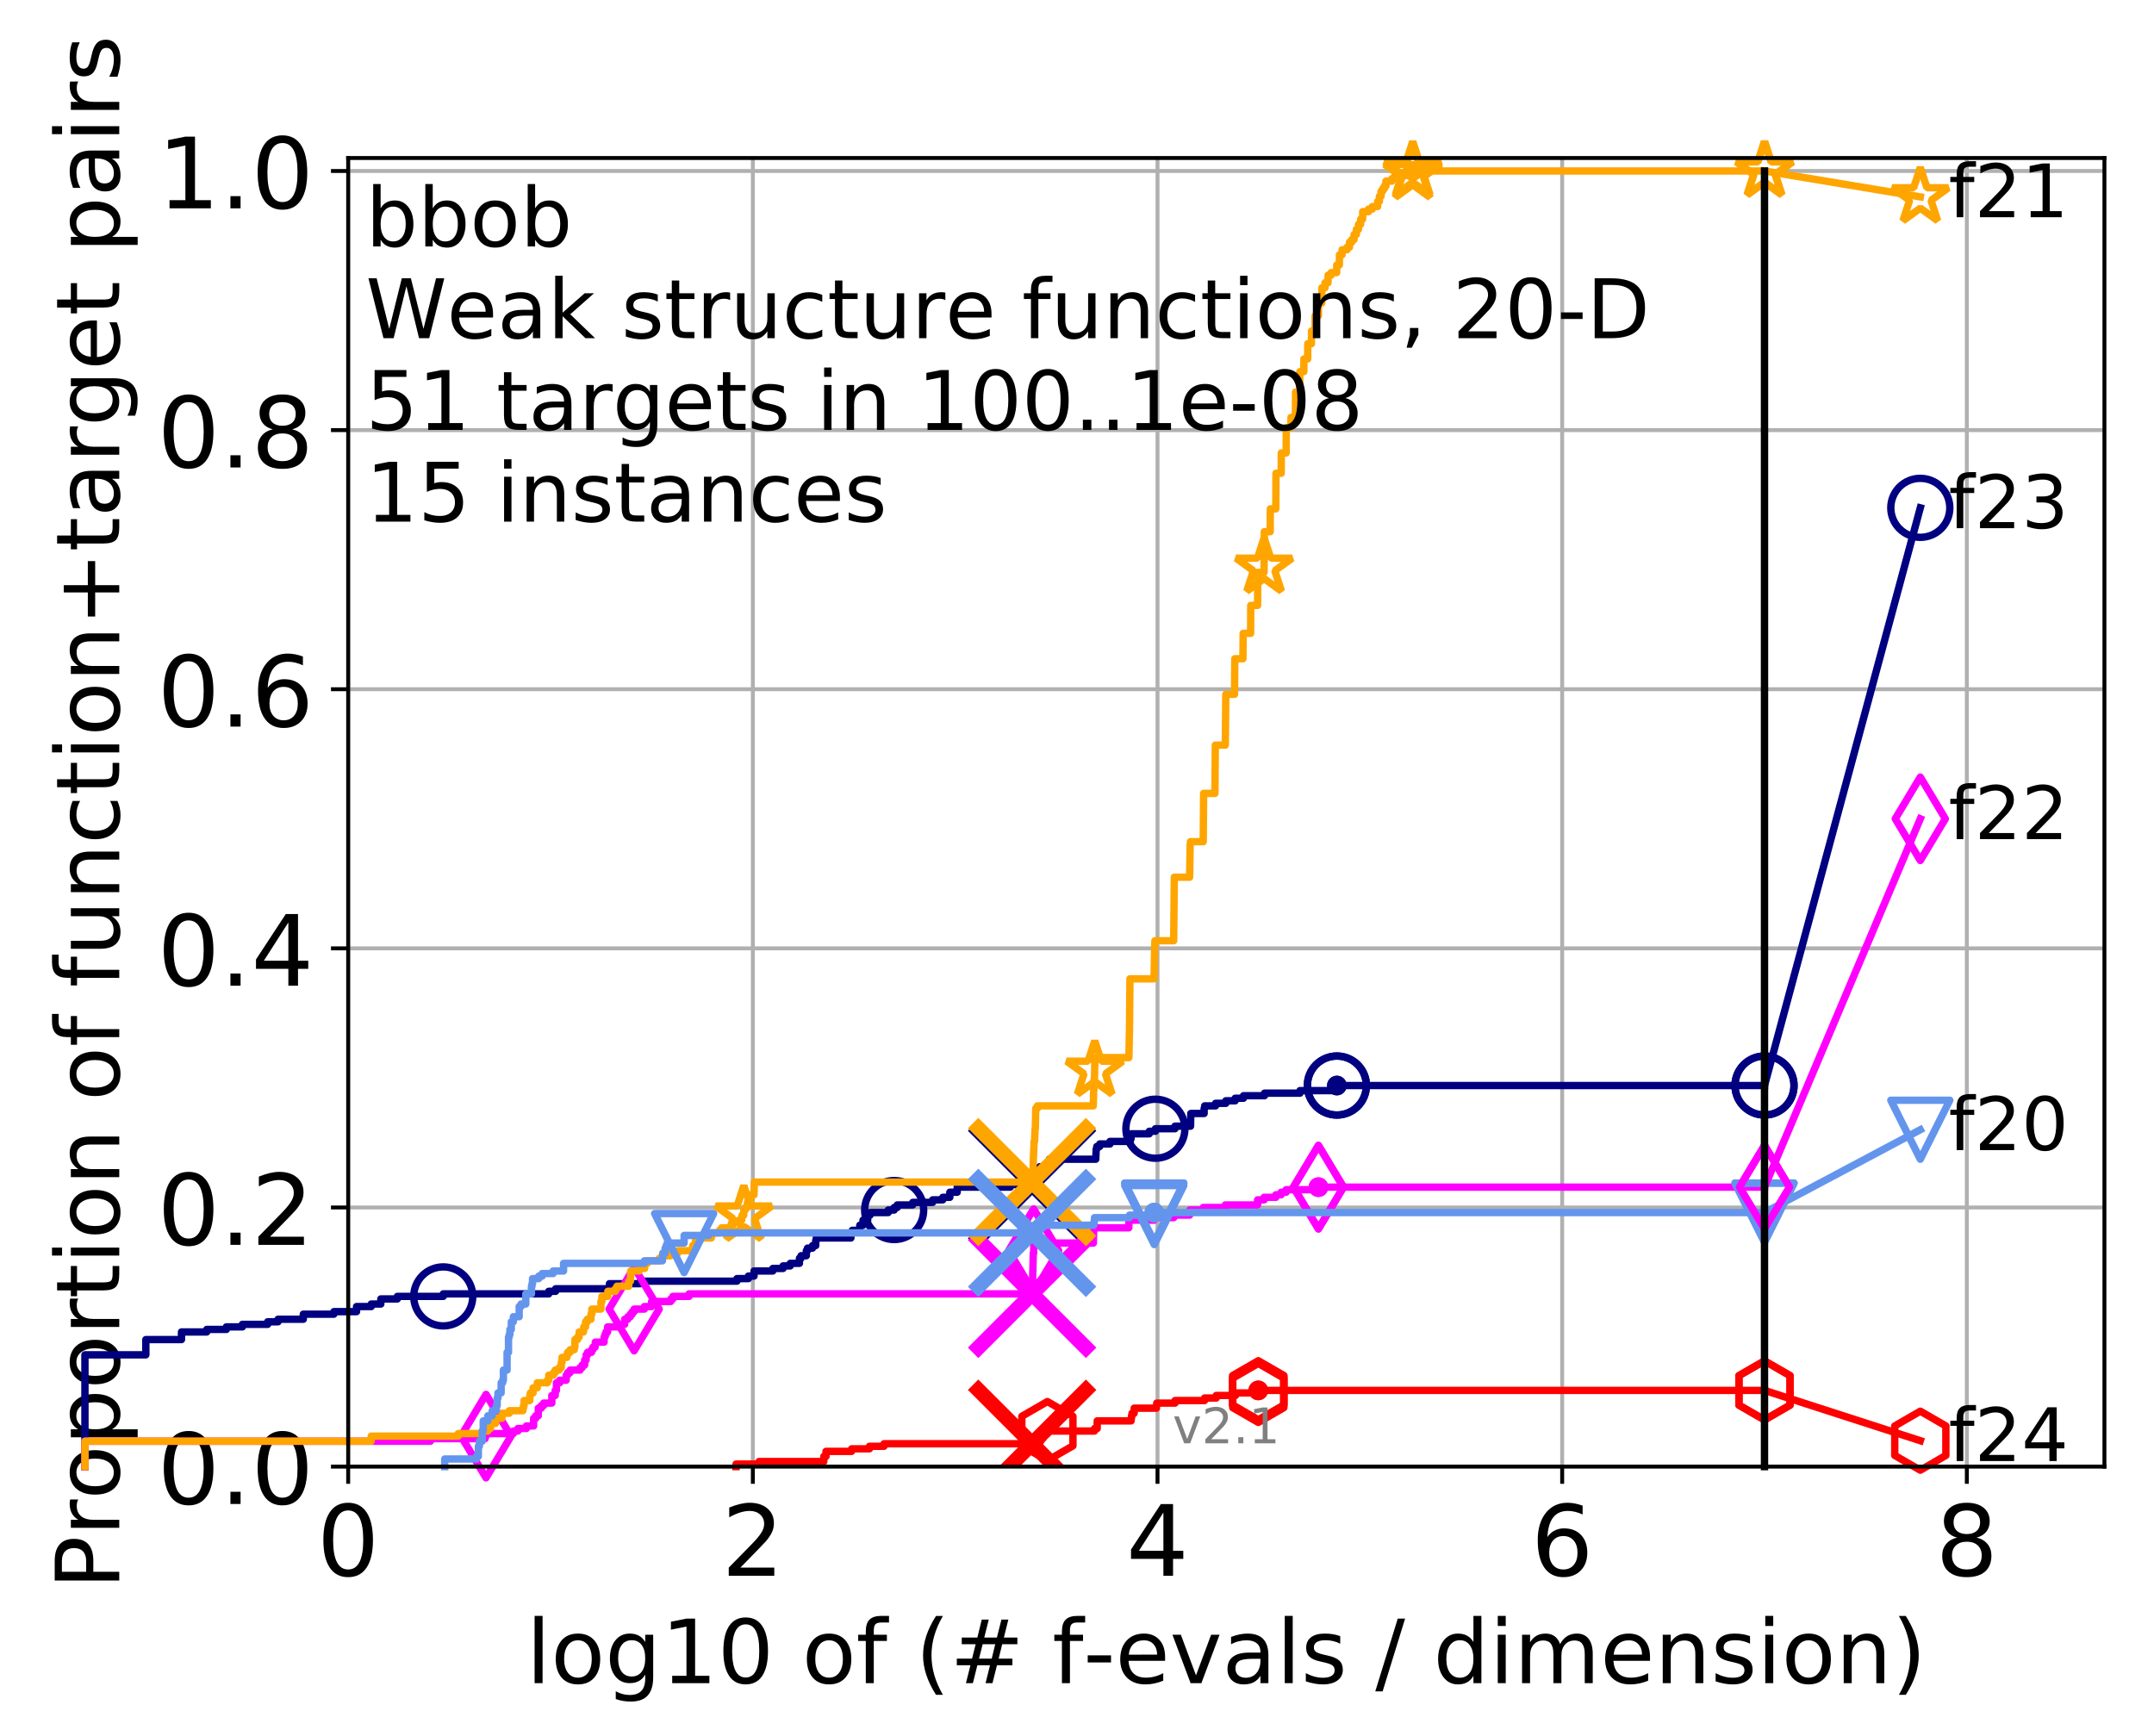 <?xml version="1.0" encoding="utf-8" standalone="no"?>
<!DOCTYPE svg PUBLIC "-//W3C//DTD SVG 1.1//EN"
  "http://www.w3.org/Graphics/SVG/1.1/DTD/svg11.dtd">
<!-- Created with matplotlib (http://matplotlib.org/) -->
<svg height="353pt" version="1.1" viewBox="0 0 438 353" width="438pt" xmlns="http://www.w3.org/2000/svg" xmlns:xlink="http://www.w3.org/1999/xlink">
 <defs>
  <style type="text/css">
*{stroke-linecap:butt;stroke-linejoin:round;}
  </style>
 </defs>
 <g id="figure_1">
  <g id="patch_1">
   <path d="M 0 353.222 
L 438.62 353.222 
L 438.62 0 
L 0 0 
z
" style="fill:#ffffff;"/>
  </g>
  <g id="axes_1">
   <g id="patch_2">
    <path d="M 70.8 298.245 
L 427.92 298.245 
L 427.92 32.133 
L 70.8 32.133 
z
" style="fill:#ffffff;"/>
   </g>
   <g id="matplotlib.axis_1">
    <g id="xtick_1">
     <g id="line2d_1">
      <path clip-path="url(#p3366abd83b)" d="M 70.8 298.245 
L 70.8 32.133 
" style="fill:none;stroke:#b0b0b0;stroke-linecap:square;stroke-width:0.8;"/>
     </g>
     <g id="line2d_2">
      <defs>
       <path d="M 0 0 
L 0 3.5 
" id="m72c0d02707" style="stroke:#000000;stroke-width:0.8;"/>
      </defs>
      <g>
       <use style="stroke:#000000;stroke-width:0.8;" x="70.8" xlink:href="#m72c0d02707" y="298.245"/>
      </g>
     </g>
     <g id="text_1">
      <!-- 0 -->
      <defs>
       <path d="M 31.781 66.406 
Q 24.172 66.406 20.328 58.906 
Q 16.5 51.422 16.5 36.375 
Q 16.5 21.391 20.328 13.891 
Q 24.172 6.391 31.781 6.391 
Q 39.453 6.391 43.281 13.891 
Q 47.125 21.391 47.125 36.375 
Q 47.125 51.422 43.281 58.906 
Q 39.453 66.406 31.781 66.406 
z
M 31.781 74.219 
Q 44.047 74.219 50.516 64.516 
Q 56.984 54.828 56.984 36.375 
Q 56.984 17.969 50.516 8.266 
Q 44.047 -1.422 31.781 -1.422 
Q 19.531 -1.422 13.062 8.266 
Q 6.594 17.969 6.594 36.375 
Q 6.594 54.828 13.062 64.516 
Q 19.531 74.219 31.781 74.219 
z
" id="DejaVuSans-30"/>
      </defs>
      <g transform="translate(64.438 320.442)scale(0.2 -0.2)">
       <use xlink:href="#DejaVuSans-30"/>
      </g>
     </g>
    </g>
    <g id="xtick_2">
     <g id="line2d_3">
      <path clip-path="url(#p3366abd83b)" d="M 153.086 298.245 
L 153.086 32.133 
" style="fill:none;stroke:#b0b0b0;stroke-linecap:square;stroke-width:0.8;"/>
     </g>
     <g id="line2d_4">
      <g>
       <use style="stroke:#000000;stroke-width:0.8;" x="153.086" xlink:href="#m72c0d02707" y="298.245"/>
      </g>
     </g>
     <g id="text_2">
      <!-- 2 -->
      <defs>
       <path d="M 19.188 8.297 
L 53.609 8.297 
L 53.609 0 
L 7.328 0 
L 7.328 8.297 
Q 12.938 14.109 22.625 23.891 
Q 32.328 33.688 34.812 36.531 
Q 39.547 41.844 41.422 45.531 
Q 43.312 49.219 43.312 52.781 
Q 43.312 58.594 39.234 62.25 
Q 35.156 65.922 28.609 65.922 
Q 23.969 65.922 18.812 64.312 
Q 13.672 62.703 7.812 59.422 
L 7.812 69.391 
Q 13.766 71.781 18.938 73 
Q 24.125 74.219 28.422 74.219 
Q 39.75 74.219 46.484 68.547 
Q 53.219 62.891 53.219 53.422 
Q 53.219 48.922 51.531 44.891 
Q 49.859 40.875 45.406 35.406 
Q 44.188 33.984 37.641 27.219 
Q 31.109 20.453 19.188 8.297 
z
" id="DejaVuSans-32"/>
      </defs>
      <g transform="translate(146.723 320.442)scale(0.2 -0.2)">
       <use xlink:href="#DejaVuSans-32"/>
      </g>
     </g>
    </g>
    <g id="xtick_3">
     <g id="line2d_5">
      <path clip-path="url(#p3366abd83b)" d="M 235.371 298.245 
L 235.371 32.133 
" style="fill:none;stroke:#b0b0b0;stroke-linecap:square;stroke-width:0.8;"/>
     </g>
     <g id="line2d_6">
      <g>
       <use style="stroke:#000000;stroke-width:0.8;" x="235.371" xlink:href="#m72c0d02707" y="298.245"/>
      </g>
     </g>
     <g id="text_3">
      <!-- 4 -->
      <defs>
       <path d="M 37.797 64.312 
L 12.891 25.391 
L 37.797 25.391 
z
M 35.203 72.906 
L 47.609 72.906 
L 47.609 25.391 
L 58.016 25.391 
L 58.016 17.188 
L 47.609 17.188 
L 47.609 0 
L 37.797 0 
L 37.797 17.188 
L 4.891 17.188 
L 4.891 26.703 
z
" id="DejaVuSans-34"/>
      </defs>
      <g transform="translate(229.009 320.442)scale(0.2 -0.2)">
       <use xlink:href="#DejaVuSans-34"/>
      </g>
     </g>
    </g>
    <g id="xtick_4">
     <g id="line2d_7">
      <path clip-path="url(#p3366abd83b)" d="M 317.657 298.245 
L 317.657 32.133 
" style="fill:none;stroke:#b0b0b0;stroke-linecap:square;stroke-width:0.8;"/>
     </g>
     <g id="line2d_8">
      <g>
       <use style="stroke:#000000;stroke-width:0.8;" x="317.657" xlink:href="#m72c0d02707" y="298.245"/>
      </g>
     </g>
     <g id="text_4">
      <!-- 6 -->
      <defs>
       <path d="M 33.016 40.375 
Q 26.375 40.375 22.484 35.828 
Q 18.609 31.297 18.609 23.391 
Q 18.609 15.531 22.484 10.953 
Q 26.375 6.391 33.016 6.391 
Q 39.656 6.391 43.531 10.953 
Q 47.406 15.531 47.406 23.391 
Q 47.406 31.297 43.531 35.828 
Q 39.656 40.375 33.016 40.375 
z
M 52.594 71.297 
L 52.594 62.312 
Q 48.875 64.062 45.094 64.984 
Q 41.312 65.922 37.594 65.922 
Q 27.828 65.922 22.672 59.328 
Q 17.531 52.734 16.797 39.406 
Q 19.672 43.656 24.016 45.922 
Q 28.375 48.188 33.594 48.188 
Q 44.578 48.188 50.953 41.516 
Q 57.328 34.859 57.328 23.391 
Q 57.328 12.156 50.688 5.359 
Q 44.047 -1.422 33.016 -1.422 
Q 20.359 -1.422 13.672 8.266 
Q 6.984 17.969 6.984 36.375 
Q 6.984 53.656 15.188 63.938 
Q 23.391 74.219 37.203 74.219 
Q 40.922 74.219 44.703 73.484 
Q 48.484 72.75 52.594 71.297 
z
" id="DejaVuSans-36"/>
      </defs>
      <g transform="translate(311.295 320.442)scale(0.2 -0.2)">
       <use xlink:href="#DejaVuSans-36"/>
      </g>
     </g>
    </g>
    <g id="xtick_5">
     <g id="line2d_9">
      <path clip-path="url(#p3366abd83b)" d="M 399.943 298.245 
L 399.943 32.133 
" style="fill:none;stroke:#b0b0b0;stroke-linecap:square;stroke-width:0.8;"/>
     </g>
     <g id="line2d_10">
      <g>
       <use style="stroke:#000000;stroke-width:0.8;" x="399.943" xlink:href="#m72c0d02707" y="298.245"/>
      </g>
     </g>
     <g id="text_5">
      <!-- 8 -->
      <defs>
       <path d="M 31.781 34.625 
Q 24.75 34.625 20.719 30.859 
Q 16.703 27.094 16.703 20.516 
Q 16.703 13.922 20.719 10.156 
Q 24.75 6.391 31.781 6.391 
Q 38.812 6.391 42.859 10.172 
Q 46.922 13.969 46.922 20.516 
Q 46.922 27.094 42.891 30.859 
Q 38.875 34.625 31.781 34.625 
z
M 21.922 38.812 
Q 15.578 40.375 12.031 44.719 
Q 8.5 49.078 8.5 55.328 
Q 8.5 64.062 14.719 69.141 
Q 20.953 74.219 31.781 74.219 
Q 42.672 74.219 48.875 69.141 
Q 55.078 64.062 55.078 55.328 
Q 55.078 49.078 51.531 44.719 
Q 48 40.375 41.703 38.812 
Q 48.828 37.156 52.797 32.312 
Q 56.781 27.484 56.781 20.516 
Q 56.781 9.906 50.312 4.234 
Q 43.844 -1.422 31.781 -1.422 
Q 19.734 -1.422 13.25 4.234 
Q 6.781 9.906 6.781 20.516 
Q 6.781 27.484 10.781 32.312 
Q 14.797 37.156 21.922 38.812 
z
M 18.312 54.391 
Q 18.312 48.734 21.844 45.562 
Q 25.391 42.391 31.781 42.391 
Q 38.141 42.391 41.719 45.562 
Q 45.312 48.734 45.312 54.391 
Q 45.312 60.062 41.719 63.234 
Q 38.141 66.406 31.781 66.406 
Q 25.391 66.406 21.844 63.234 
Q 18.312 60.062 18.312 54.391 
z
" id="DejaVuSans-38"/>
      </defs>
      <g transform="translate(393.58 320.442)scale(0.2 -0.2)">
       <use xlink:href="#DejaVuSans-38"/>
      </g>
     </g>
    </g>
    <g id="text_6">
     <!-- log10 of (# f-evals / dimension) -->
     <defs>
      <path d="M 9.422 75.984 
L 18.406 75.984 
L 18.406 0 
L 9.422 0 
z
" id="DejaVuSans-6c"/>
      <path d="M 30.609 48.391 
Q 23.391 48.391 19.188 42.75 
Q 14.984 37.109 14.984 27.297 
Q 14.984 17.484 19.156 11.844 
Q 23.344 6.203 30.609 6.203 
Q 37.797 6.203 41.984 11.859 
Q 46.188 17.531 46.188 27.297 
Q 46.188 37.016 41.984 42.703 
Q 37.797 48.391 30.609 48.391 
z
M 30.609 56 
Q 42.328 56 49.016 48.375 
Q 55.719 40.766 55.719 27.297 
Q 55.719 13.875 49.016 6.219 
Q 42.328 -1.422 30.609 -1.422 
Q 18.844 -1.422 12.172 6.219 
Q 5.516 13.875 5.516 27.297 
Q 5.516 40.766 12.172 48.375 
Q 18.844 56 30.609 56 
z
" id="DejaVuSans-6f"/>
      <path d="M 45.406 27.984 
Q 45.406 37.75 41.375 43.109 
Q 37.359 48.484 30.078 48.484 
Q 22.859 48.484 18.828 43.109 
Q 14.797 37.75 14.797 27.984 
Q 14.797 18.266 18.828 12.891 
Q 22.859 7.516 30.078 7.516 
Q 37.359 7.516 41.375 12.891 
Q 45.406 18.266 45.406 27.984 
z
M 54.391 6.781 
Q 54.391 -7.172 48.188 -13.984 
Q 42 -20.797 29.203 -20.797 
Q 24.469 -20.797 20.266 -20.094 
Q 16.062 -19.391 12.109 -17.922 
L 12.109 -9.188 
Q 16.062 -11.328 19.922 -12.344 
Q 23.781 -13.375 27.781 -13.375 
Q 36.625 -13.375 41.016 -8.766 
Q 45.406 -4.156 45.406 5.172 
L 45.406 9.625 
Q 42.625 4.781 38.281 2.391 
Q 33.938 0 27.875 0 
Q 17.828 0 11.672 7.656 
Q 5.516 15.328 5.516 27.984 
Q 5.516 40.672 11.672 48.328 
Q 17.828 56 27.875 56 
Q 33.938 56 38.281 53.609 
Q 42.625 51.219 45.406 46.391 
L 45.406 54.688 
L 54.391 54.688 
z
" id="DejaVuSans-67"/>
      <path d="M 12.406 8.297 
L 28.516 8.297 
L 28.516 63.922 
L 10.984 60.406 
L 10.984 69.391 
L 28.422 72.906 
L 38.281 72.906 
L 38.281 8.297 
L 54.391 8.297 
L 54.391 0 
L 12.406 0 
z
" id="DejaVuSans-31"/>
      <path id="DejaVuSans-20"/>
      <path d="M 37.109 75.984 
L 37.109 68.5 
L 28.516 68.5 
Q 23.688 68.5 21.797 66.547 
Q 19.922 64.594 19.922 59.516 
L 19.922 54.688 
L 34.719 54.688 
L 34.719 47.703 
L 19.922 47.703 
L 19.922 0 
L 10.891 0 
L 10.891 47.703 
L 2.297 47.703 
L 2.297 54.688 
L 10.891 54.688 
L 10.891 58.5 
Q 10.891 67.625 15.141 71.797 
Q 19.391 75.984 28.609 75.984 
z
" id="DejaVuSans-66"/>
      <path d="M 31 75.875 
Q 24.469 64.656 21.281 53.656 
Q 18.109 42.672 18.109 31.391 
Q 18.109 20.125 21.312 9.062 
Q 24.516 -2 31 -13.188 
L 23.188 -13.188 
Q 15.875 -1.703 12.234 9.375 
Q 8.594 20.453 8.594 31.391 
Q 8.594 42.281 12.203 53.312 
Q 15.828 64.359 23.188 75.875 
z
" id="DejaVuSans-28"/>
      <path d="M 51.125 44 
L 36.922 44 
L 32.812 27.688 
L 47.125 27.688 
z
M 43.797 71.781 
L 38.719 51.516 
L 52.984 51.516 
L 58.109 71.781 
L 65.922 71.781 
L 60.891 51.516 
L 76.125 51.516 
L 76.125 44 
L 58.984 44 
L 54.984 27.688 
L 70.516 27.688 
L 70.516 20.219 
L 53.078 20.219 
L 48 0 
L 40.188 0 
L 45.219 20.219 
L 30.906 20.219 
L 25.875 0 
L 18.016 0 
L 23.094 20.219 
L 7.719 20.219 
L 7.719 27.688 
L 24.906 27.688 
L 29 44 
L 13.281 44 
L 13.281 51.516 
L 30.906 51.516 
L 35.891 71.781 
z
" id="DejaVuSans-23"/>
      <path d="M 4.891 31.391 
L 31.203 31.391 
L 31.203 23.391 
L 4.891 23.391 
z
" id="DejaVuSans-2d"/>
      <path d="M 56.203 29.594 
L 56.203 25.203 
L 14.891 25.203 
Q 15.484 15.922 20.484 11.062 
Q 25.484 6.203 34.422 6.203 
Q 39.594 6.203 44.453 7.469 
Q 49.312 8.734 54.109 11.281 
L 54.109 2.781 
Q 49.266 0.734 44.188 -0.344 
Q 39.109 -1.422 33.891 -1.422 
Q 20.797 -1.422 13.156 6.188 
Q 5.516 13.812 5.516 26.812 
Q 5.516 40.234 12.766 48.109 
Q 20.016 56 32.328 56 
Q 43.359 56 49.781 48.891 
Q 56.203 41.797 56.203 29.594 
z
M 47.219 32.234 
Q 47.125 39.594 43.094 43.984 
Q 39.062 48.391 32.422 48.391 
Q 24.906 48.391 20.391 44.141 
Q 15.875 39.891 15.188 32.172 
z
" id="DejaVuSans-65"/>
      <path d="M 2.984 54.688 
L 12.5 54.688 
L 29.594 8.797 
L 46.688 54.688 
L 56.203 54.688 
L 35.688 0 
L 23.484 0 
z
" id="DejaVuSans-76"/>
      <path d="M 34.281 27.484 
Q 23.391 27.484 19.188 25 
Q 14.984 22.516 14.984 16.5 
Q 14.984 11.719 18.141 8.906 
Q 21.297 6.109 26.703 6.109 
Q 34.188 6.109 38.703 11.406 
Q 43.219 16.703 43.219 25.484 
L 43.219 27.484 
z
M 52.203 31.203 
L 52.203 0 
L 43.219 0 
L 43.219 8.297 
Q 40.141 3.328 35.547 0.953 
Q 30.953 -1.422 24.312 -1.422 
Q 15.922 -1.422 10.953 3.297 
Q 6 8.016 6 15.922 
Q 6 25.141 12.172 29.828 
Q 18.359 34.516 30.609 34.516 
L 43.219 34.516 
L 43.219 35.406 
Q 43.219 41.609 39.141 45 
Q 35.062 48.391 27.688 48.391 
Q 23 48.391 18.547 47.266 
Q 14.109 46.141 10.016 43.891 
L 10.016 52.203 
Q 14.938 54.109 19.578 55.047 
Q 24.219 56 28.609 56 
Q 40.484 56 46.344 49.844 
Q 52.203 43.703 52.203 31.203 
z
" id="DejaVuSans-61"/>
      <path d="M 44.281 53.078 
L 44.281 44.578 
Q 40.484 46.531 36.375 47.5 
Q 32.281 48.484 27.875 48.484 
Q 21.188 48.484 17.844 46.438 
Q 14.5 44.391 14.5 40.281 
Q 14.5 37.156 16.891 35.375 
Q 19.281 33.594 26.516 31.984 
L 29.594 31.297 
Q 39.156 29.25 43.188 25.516 
Q 47.219 21.781 47.219 15.094 
Q 47.219 7.469 41.188 3.016 
Q 35.156 -1.422 24.609 -1.422 
Q 20.219 -1.422 15.453 -0.562 
Q 10.688 0.297 5.422 2 
L 5.422 11.281 
Q 10.406 8.688 15.234 7.391 
Q 20.062 6.109 24.812 6.109 
Q 31.156 6.109 34.562 8.281 
Q 37.984 10.453 37.984 14.406 
Q 37.984 18.062 35.516 20.016 
Q 33.062 21.969 24.703 23.781 
L 21.578 24.516 
Q 13.234 26.266 9.516 29.906 
Q 5.812 33.547 5.812 39.891 
Q 5.812 47.609 11.281 51.797 
Q 16.75 56 26.812 56 
Q 31.781 56 36.172 55.266 
Q 40.578 54.547 44.281 53.078 
z
" id="DejaVuSans-73"/>
      <path d="M 25.391 72.906 
L 33.688 72.906 
L 8.297 -9.281 
L 0 -9.281 
z
" id="DejaVuSans-2f"/>
      <path d="M 45.406 46.391 
L 45.406 75.984 
L 54.391 75.984 
L 54.391 0 
L 45.406 0 
L 45.406 8.203 
Q 42.578 3.328 38.25 0.953 
Q 33.938 -1.422 27.875 -1.422 
Q 17.969 -1.422 11.734 6.484 
Q 5.516 14.406 5.516 27.297 
Q 5.516 40.188 11.734 48.094 
Q 17.969 56 27.875 56 
Q 33.938 56 38.25 53.625 
Q 42.578 51.266 45.406 46.391 
z
M 14.797 27.297 
Q 14.797 17.391 18.875 11.75 
Q 22.953 6.109 30.078 6.109 
Q 37.203 6.109 41.297 11.75 
Q 45.406 17.391 45.406 27.297 
Q 45.406 37.203 41.297 42.844 
Q 37.203 48.484 30.078 48.484 
Q 22.953 48.484 18.875 42.844 
Q 14.797 37.203 14.797 27.297 
z
" id="DejaVuSans-64"/>
      <path d="M 9.422 54.688 
L 18.406 54.688 
L 18.406 0 
L 9.422 0 
z
M 9.422 75.984 
L 18.406 75.984 
L 18.406 64.594 
L 9.422 64.594 
z
" id="DejaVuSans-69"/>
      <path d="M 52 44.188 
Q 55.375 50.25 60.062 53.125 
Q 64.75 56 71.094 56 
Q 79.641 56 84.281 50.016 
Q 88.922 44.047 88.922 33.016 
L 88.922 0 
L 79.891 0 
L 79.891 32.719 
Q 79.891 40.578 77.094 44.375 
Q 74.312 48.188 68.609 48.188 
Q 61.625 48.188 57.562 43.547 
Q 53.516 38.922 53.516 30.906 
L 53.516 0 
L 44.484 0 
L 44.484 32.719 
Q 44.484 40.625 41.703 44.406 
Q 38.922 48.188 33.109 48.188 
Q 26.219 48.188 22.156 43.531 
Q 18.109 38.875 18.109 30.906 
L 18.109 0 
L 9.078 0 
L 9.078 54.688 
L 18.109 54.688 
L 18.109 46.188 
Q 21.188 51.219 25.484 53.609 
Q 29.781 56 35.688 56 
Q 41.656 56 45.828 52.969 
Q 50 49.953 52 44.188 
z
" id="DejaVuSans-6d"/>
      <path d="M 54.891 33.016 
L 54.891 0 
L 45.906 0 
L 45.906 32.719 
Q 45.906 40.484 42.875 44.328 
Q 39.844 48.188 33.797 48.188 
Q 26.516 48.188 22.312 43.547 
Q 18.109 38.922 18.109 30.906 
L 18.109 0 
L 9.078 0 
L 9.078 54.688 
L 18.109 54.688 
L 18.109 46.188 
Q 21.344 51.125 25.703 53.562 
Q 30.078 56 35.797 56 
Q 45.219 56 50.047 50.172 
Q 54.891 44.344 54.891 33.016 
z
" id="DejaVuSans-6e"/>
      <path d="M 8.016 75.875 
L 15.828 75.875 
Q 23.141 64.359 26.781 53.312 
Q 30.422 42.281 30.422 31.391 
Q 30.422 20.453 26.781 9.375 
Q 23.141 -1.703 15.828 -13.188 
L 8.016 -13.188 
Q 14.5 -2 17.703 9.062 
Q 20.906 20.125 20.906 31.391 
Q 20.906 42.672 17.703 53.656 
Q 14.5 64.656 8.016 75.875 
z
" id="DejaVuSans-29"/>
     </defs>
     <g transform="translate(107.015 342.279)scale(0.18 -0.18)">
      <use xlink:href="#DejaVuSans-6c"/>
      <use x="27.783" xlink:href="#DejaVuSans-6f"/>
      <use x="88.965" xlink:href="#DejaVuSans-67"/>
      <use x="152.441" xlink:href="#DejaVuSans-31"/>
      <use x="216.064" xlink:href="#DejaVuSans-30"/>
      <use x="279.688" xlink:href="#DejaVuSans-20"/>
      <use x="311.475" xlink:href="#DejaVuSans-6f"/>
      <use x="372.656" xlink:href="#DejaVuSans-66"/>
      <use x="407.861" xlink:href="#DejaVuSans-20"/>
      <use x="439.648" xlink:href="#DejaVuSans-28"/>
      <use x="478.662" xlink:href="#DejaVuSans-23"/>
      <use x="562.451" xlink:href="#DejaVuSans-20"/>
      <use x="594.238" xlink:href="#DejaVuSans-66"/>
      <use x="629.365" xlink:href="#DejaVuSans-2d"/>
      <use x="665.449" xlink:href="#DejaVuSans-65"/>
      <use x="726.973" xlink:href="#DejaVuSans-76"/>
      <use x="786.152" xlink:href="#DejaVuSans-61"/>
      <use x="847.432" xlink:href="#DejaVuSans-6c"/>
      <use x="875.215" xlink:href="#DejaVuSans-73"/>
      <use x="927.314" xlink:href="#DejaVuSans-20"/>
      <use x="959.102" xlink:href="#DejaVuSans-2f"/>
      <use x="992.793" xlink:href="#DejaVuSans-20"/>
      <use x="1024.58" xlink:href="#DejaVuSans-64"/>
      <use x="1088.057" xlink:href="#DejaVuSans-69"/>
      <use x="1115.84" xlink:href="#DejaVuSans-6d"/>
      <use x="1213.252" xlink:href="#DejaVuSans-65"/>
      <use x="1274.775" xlink:href="#DejaVuSans-6e"/>
      <use x="1338.154" xlink:href="#DejaVuSans-73"/>
      <use x="1390.254" xlink:href="#DejaVuSans-69"/>
      <use x="1418.037" xlink:href="#DejaVuSans-6f"/>
      <use x="1479.219" xlink:href="#DejaVuSans-6e"/>
      <use x="1542.598" xlink:href="#DejaVuSans-29"/>
     </g>
    </g>
   </g>
   <g id="matplotlib.axis_2">
    <g id="ytick_1">
     <g id="line2d_11">
      <path clip-path="url(#p3366abd83b)" d="M 70.8 298.245 
L 427.92 298.245 
" style="fill:none;stroke:#b0b0b0;stroke-linecap:square;stroke-width:0.8;"/>
     </g>
     <g id="line2d_12">
      <defs>
       <path d="M 0 0 
L -3.5 0 
" id="ma9a27af926" style="stroke:#000000;stroke-width:0.8;"/>
      </defs>
      <g>
       <use style="stroke:#000000;stroke-width:0.8;" x="70.8" xlink:href="#ma9a27af926" y="298.245"/>
      </g>
     </g>
     <g id="text_7">
      <!-- 0.0 -->
      <defs>
       <path d="M 10.688 12.406 
L 21 12.406 
L 21 0 
L 10.688 0 
z
" id="DejaVuSans-2e"/>
      </defs>
      <g transform="translate(31.994 305.844)scale(0.2 -0.2)">
       <use xlink:href="#DejaVuSans-30"/>
       <use x="63.623" xlink:href="#DejaVuSans-2e"/>
       <use x="95.41" xlink:href="#DejaVuSans-30"/>
      </g>
     </g>
    </g>
    <g id="ytick_2">
     <g id="line2d_13">
      <path clip-path="url(#p3366abd83b)" d="M 70.8 245.55 
L 427.92 245.55 
" style="fill:none;stroke:#b0b0b0;stroke-linecap:square;stroke-width:0.8;"/>
     </g>
     <g id="line2d_14">
      <g>
       <use style="stroke:#000000;stroke-width:0.8;" x="70.8" xlink:href="#ma9a27af926" y="245.55"/>
      </g>
     </g>
     <g id="text_8">
      <!-- 0.2 -->
      <g transform="translate(31.994 253.148)scale(0.2 -0.2)">
       <use xlink:href="#DejaVuSans-30"/>
       <use x="63.623" xlink:href="#DejaVuSans-2e"/>
       <use x="95.41" xlink:href="#DejaVuSans-32"/>
      </g>
     </g>
    </g>
    <g id="ytick_3">
     <g id="line2d_15">
      <path clip-path="url(#p3366abd83b)" d="M 70.8 192.854 
L 427.92 192.854 
" style="fill:none;stroke:#b0b0b0;stroke-linecap:square;stroke-width:0.8;"/>
     </g>
     <g id="line2d_16">
      <g>
       <use style="stroke:#000000;stroke-width:0.8;" x="70.8" xlink:href="#ma9a27af926" y="192.854"/>
      </g>
     </g>
     <g id="text_9">
      <!-- 0.4 -->
      <g transform="translate(31.994 200.453)scale(0.2 -0.2)">
       <use xlink:href="#DejaVuSans-30"/>
       <use x="63.623" xlink:href="#DejaVuSans-2e"/>
       <use x="95.41" xlink:href="#DejaVuSans-34"/>
      </g>
     </g>
    </g>
    <g id="ytick_4">
     <g id="line2d_17">
      <path clip-path="url(#p3366abd83b)" d="M 70.8 140.159 
L 427.92 140.159 
" style="fill:none;stroke:#b0b0b0;stroke-linecap:square;stroke-width:0.8;"/>
     </g>
     <g id="line2d_18">
      <g>
       <use style="stroke:#000000;stroke-width:0.8;" x="70.8" xlink:href="#ma9a27af926" y="140.159"/>
      </g>
     </g>
     <g id="text_10">
      <!-- 0.6 -->
      <g transform="translate(31.994 147.757)scale(0.2 -0.2)">
       <use xlink:href="#DejaVuSans-30"/>
       <use x="63.623" xlink:href="#DejaVuSans-2e"/>
       <use x="95.41" xlink:href="#DejaVuSans-36"/>
      </g>
     </g>
    </g>
    <g id="ytick_5">
     <g id="line2d_19">
      <path clip-path="url(#p3366abd83b)" d="M 70.8 87.464 
L 427.92 87.464 
" style="fill:none;stroke:#b0b0b0;stroke-linecap:square;stroke-width:0.8;"/>
     </g>
     <g id="line2d_20">
      <g>
       <use style="stroke:#000000;stroke-width:0.8;" x="70.8" xlink:href="#ma9a27af926" y="87.464"/>
      </g>
     </g>
     <g id="text_11">
      <!-- 0.8 -->
      <g transform="translate(31.994 95.062)scale(0.2 -0.2)">
       <use xlink:href="#DejaVuSans-30"/>
       <use x="63.623" xlink:href="#DejaVuSans-2e"/>
       <use x="95.41" xlink:href="#DejaVuSans-38"/>
      </g>
     </g>
    </g>
    <g id="ytick_6">
     <g id="line2d_21">
      <path clip-path="url(#p3366abd83b)" d="M 70.8 34.768 
L 427.92 34.768 
" style="fill:none;stroke:#b0b0b0;stroke-linecap:square;stroke-width:0.8;"/>
     </g>
     <g id="line2d_22">
      <g>
       <use style="stroke:#000000;stroke-width:0.8;" x="70.8" xlink:href="#ma9a27af926" y="34.768"/>
      </g>
     </g>
     <g id="text_12">
      <!-- 1.0 -->
      <g transform="translate(31.994 42.367)scale(0.2 -0.2)">
       <use xlink:href="#DejaVuSans-31"/>
       <use x="63.623" xlink:href="#DejaVuSans-2e"/>
       <use x="95.41" xlink:href="#DejaVuSans-30"/>
      </g>
     </g>
    </g>
    <g id="text_13">
     <!-- Proportion of function+target pairs -->
     <defs>
      <path d="M 19.672 64.797 
L 19.672 37.406 
L 32.078 37.406 
Q 38.969 37.406 42.719 40.969 
Q 46.484 44.531 46.484 51.125 
Q 46.484 57.672 42.719 61.234 
Q 38.969 64.797 32.078 64.797 
z
M 9.812 72.906 
L 32.078 72.906 
Q 44.344 72.906 50.609 67.359 
Q 56.891 61.812 56.891 51.125 
Q 56.891 40.328 50.609 34.812 
Q 44.344 29.297 32.078 29.297 
L 19.672 29.297 
L 19.672 0 
L 9.812 0 
z
" id="DejaVuSans-50"/>
      <path d="M 41.109 46.297 
Q 39.594 47.172 37.812 47.578 
Q 36.031 48 33.891 48 
Q 26.266 48 22.188 43.047 
Q 18.109 38.094 18.109 28.812 
L 18.109 0 
L 9.078 0 
L 9.078 54.688 
L 18.109 54.688 
L 18.109 46.188 
Q 20.953 51.172 25.484 53.578 
Q 30.031 56 36.531 56 
Q 37.453 56 38.578 55.875 
Q 39.703 55.766 41.062 55.516 
z
" id="DejaVuSans-72"/>
      <path d="M 18.109 8.203 
L 18.109 -20.797 
L 9.078 -20.797 
L 9.078 54.688 
L 18.109 54.688 
L 18.109 46.391 
Q 20.953 51.266 25.266 53.625 
Q 29.594 56 35.594 56 
Q 45.562 56 51.781 48.094 
Q 58.016 40.188 58.016 27.297 
Q 58.016 14.406 51.781 6.484 
Q 45.562 -1.422 35.594 -1.422 
Q 29.594 -1.422 25.266 0.953 
Q 20.953 3.328 18.109 8.203 
z
M 48.688 27.297 
Q 48.688 37.203 44.609 42.844 
Q 40.531 48.484 33.406 48.484 
Q 26.266 48.484 22.188 42.844 
Q 18.109 37.203 18.109 27.297 
Q 18.109 17.391 22.188 11.75 
Q 26.266 6.109 33.406 6.109 
Q 40.531 6.109 44.609 11.75 
Q 48.688 17.391 48.688 27.297 
z
" id="DejaVuSans-70"/>
      <path d="M 18.312 70.219 
L 18.312 54.688 
L 36.812 54.688 
L 36.812 47.703 
L 18.312 47.703 
L 18.312 18.016 
Q 18.312 11.328 20.141 9.422 
Q 21.969 7.516 27.594 7.516 
L 36.812 7.516 
L 36.812 0 
L 27.594 0 
Q 17.188 0 13.234 3.875 
Q 9.281 7.766 9.281 18.016 
L 9.281 47.703 
L 2.688 47.703 
L 2.688 54.688 
L 9.281 54.688 
L 9.281 70.219 
z
" id="DejaVuSans-74"/>
      <path d="M 8.5 21.578 
L 8.5 54.688 
L 17.484 54.688 
L 17.484 21.922 
Q 17.484 14.156 20.5 10.266 
Q 23.531 6.391 29.594 6.391 
Q 36.859 6.391 41.078 11.031 
Q 45.312 15.672 45.312 23.688 
L 45.312 54.688 
L 54.297 54.688 
L 54.297 0 
L 45.312 0 
L 45.312 8.406 
Q 42.047 3.422 37.719 1 
Q 33.406 -1.422 27.688 -1.422 
Q 18.266 -1.422 13.375 4.438 
Q 8.5 10.297 8.5 21.578 
z
M 31.109 56 
z
" id="DejaVuSans-75"/>
      <path d="M 48.781 52.594 
L 48.781 44.188 
Q 44.969 46.297 41.141 47.344 
Q 37.312 48.391 33.406 48.391 
Q 24.656 48.391 19.812 42.844 
Q 14.984 37.312 14.984 27.297 
Q 14.984 17.281 19.812 11.734 
Q 24.656 6.203 33.406 6.203 
Q 37.312 6.203 41.141 7.25 
Q 44.969 8.297 48.781 10.406 
L 48.781 2.094 
Q 45.016 0.344 40.984 -0.531 
Q 36.969 -1.422 32.422 -1.422 
Q 20.062 -1.422 12.781 6.344 
Q 5.516 14.109 5.516 27.297 
Q 5.516 40.672 12.859 48.328 
Q 20.219 56 33.016 56 
Q 37.156 56 41.109 55.141 
Q 45.062 54.297 48.781 52.594 
z
" id="DejaVuSans-63"/>
      <path d="M 46 62.703 
L 46 35.5 
L 73.188 35.5 
L 73.188 27.203 
L 46 27.203 
L 46 0 
L 37.797 0 
L 37.797 27.203 
L 10.594 27.203 
L 10.594 35.5 
L 37.797 35.5 
L 37.797 62.703 
z
" id="DejaVuSans-2b"/>
     </defs>
     <g transform="translate(24.25 323.179)rotate(-90)scale(0.18 -0.18)">
      <use xlink:href="#DejaVuSans-50"/>
      <use x="60.287" xlink:href="#DejaVuSans-72"/>
      <use x="101.369" xlink:href="#DejaVuSans-6f"/>
      <use x="162.551" xlink:href="#DejaVuSans-70"/>
      <use x="226.027" xlink:href="#DejaVuSans-6f"/>
      <use x="287.209" xlink:href="#DejaVuSans-72"/>
      <use x="328.322" xlink:href="#DejaVuSans-74"/>
      <use x="367.531" xlink:href="#DejaVuSans-69"/>
      <use x="395.314" xlink:href="#DejaVuSans-6f"/>
      <use x="456.496" xlink:href="#DejaVuSans-6e"/>
      <use x="519.875" xlink:href="#DejaVuSans-20"/>
      <use x="551.662" xlink:href="#DejaVuSans-6f"/>
      <use x="612.844" xlink:href="#DejaVuSans-66"/>
      <use x="648.049" xlink:href="#DejaVuSans-20"/>
      <use x="679.836" xlink:href="#DejaVuSans-66"/>
      <use x="715.041" xlink:href="#DejaVuSans-75"/>
      <use x="778.42" xlink:href="#DejaVuSans-6e"/>
      <use x="841.799" xlink:href="#DejaVuSans-63"/>
      <use x="896.779" xlink:href="#DejaVuSans-74"/>
      <use x="935.988" xlink:href="#DejaVuSans-69"/>
      <use x="963.771" xlink:href="#DejaVuSans-6f"/>
      <use x="1024.953" xlink:href="#DejaVuSans-6e"/>
      <use x="1088.332" xlink:href="#DejaVuSans-2b"/>
      <use x="1172.121" xlink:href="#DejaVuSans-74"/>
      <use x="1211.33" xlink:href="#DejaVuSans-61"/>
      <use x="1272.609" xlink:href="#DejaVuSans-72"/>
      <use x="1313.707" xlink:href="#DejaVuSans-67"/>
      <use x="1377.184" xlink:href="#DejaVuSans-65"/>
      <use x="1438.707" xlink:href="#DejaVuSans-74"/>
      <use x="1477.916" xlink:href="#DejaVuSans-20"/>
      <use x="1509.703" xlink:href="#DejaVuSans-70"/>
      <use x="1573.18" xlink:href="#DejaVuSans-61"/>
      <use x="1634.459" xlink:href="#DejaVuSans-69"/>
      <use x="1662.242" xlink:href="#DejaVuSans-72"/>
      <use x="1703.355" xlink:href="#DejaVuSans-73"/>
     </g>
    </g>
   </g>
   <g id="line2d_23">
    <defs>
     <path d="M 0 1.5 
C 0.398 1.5 0.779 1.342 1.061 1.061 
C 1.342 0.779 1.5 0.398 1.5 0 
C 1.5 -0.398 1.342 -0.779 1.061 -1.061 
C 0.779 -1.342 0.398 -1.5 0 -1.5 
C -0.398 -1.5 -0.779 -1.342 -1.061 -1.061 
C -1.342 -0.779 -1.5 -0.398 -1.5 0 
C -1.5 0.398 -1.342 0.779 -1.061 1.061 
C -0.779 1.342 -0.398 1.5 0 1.5 
z
" id="m6a425ba268" style="stroke:#000080;"/>
    </defs>
    <g>
     <use style="fill:#000080;stroke:#000080;" x="271.844" xlink:href="#m6a425ba268" y="220.752"/>
     <use style="fill:#000080;stroke:#000080;" x="271.844" xlink:href="#m6a425ba268" y="220.752"/>
    </g>
   </g>
   <g id="line2d_24">
    <path d="M 17.272 298.245 
L 17.272 275.514 
L 29.657 275.514 
L 29.657 272.414 
L 36.902 272.414 
L 36.902 270.864 
L 42.042 270.864 
L 42.042 270.348 
L 46.03 270.348 
L 46.03 269.831 
L 49.287 269.831 
L 49.287 269.315 
L 54.428 269.315 
L 54.428 268.798 
L 56.532 268.798 
L 56.532 268.281 
L 61.673 268.281 
L 61.673 267.248 
L 67.896 267.248 
L 67.896 266.731 
L 72.503 266.731 
L 72.503 265.698 
L 75.488 265.698 
L 75.488 265.182 
L 77.439 265.182 
L 77.439 264.148 
L 80.799 264.148 
L 80.799 263.632 
L 90.13 263.632 
L 90.13 263.115 
L 111.582 263.115 
L 111.582 262.598 
L 112.984 262.598 
L 112.984 262.082 
L 123.921 262.082 
L 123.921 261.049 
L 130.212 261.049 
L 130.212 260.532 
L 149.853 260.532 
L 149.853 260.015 
L 152.179 260.015 
L 152.179 259.499 
L 153.325 259.499 
L 153.325 258.465 
L 157.144 258.465 
L 157.144 257.949 
L 159.231 257.949 
L 159.231 257.432 
L 160.69 257.432 
L 160.69 256.916 
L 162.557 256.916 
L 162.557 255.882 
L 162.885 255.882 
L 162.885 255.366 
L 163.962 255.366 
L 163.962 254.333 
L 164.203 254.333 
L 164.203 253.816 
L 165.219 253.816 
L 165.219 253.299 
L 165.873 253.299 
L 165.873 252.266 
L 165.986 252.266 
L 165.986 251.749 
L 173.026 251.749 
L 173.026 250.716 
L 173.296 250.716 
L 173.296 250.2 
L 174.831 250.2 
L 174.831 249.166 
L 175.483 249.166 
L 175.483 248.133 
L 176.441 248.133 
L 176.441 247.1 
L 176.937 247.1 
L 176.937 246.583 
L 180.61 246.583 
L 180.61 246.067 
L 181.824 246.067 
L 181.824 245.55 
L 182.451 245.55 
L 182.451 245.033 
L 185.603 245.033 
L 185.603 244.517 
L 189.644 244.517 
L 189.644 244 
L 191.707 244 
L 191.707 243.483 
L 193.141 243.483 
L 193.141 242.45 
L 194.636 242.45 
L 194.636 241.417 
L 205.422 241.417 
L 205.422 240.9 
L 210.783 240.9 
L 210.783 240.384 
L 210.979 240.384 
L 210.979 239.867 
L 211.19 239.867 
L 211.283 238.317 
L 211.342 238.317 
L 211.374 237.284 
L 212.498 237.284 
L 212.498 236.767 
L 213.386 236.767 
L 213.386 235.734 
L 222.819 235.734 
L 222.898 233.668 
L 223.024 233.668 
L 223.024 233.151 
L 223.618 233.151 
L 223.618 232.634 
L 225.709 232.634 
L 225.709 232.118 
L 229.835 232.118 
L 229.835 231.601 
L 229.985 231.601 
L 230.003 230.568 
L 233.699 230.568 
L 233.699 230.051 
L 234.943 230.051 
L 234.943 229.535 
L 238.921 229.535 
L 238.921 229.018 
L 242.088 229.018 
L 242.141 226.435 
L 244.85 226.435 
L 244.85 225.402 
L 244.968 225.402 
L 244.968 224.885 
L 247.178 224.885 
L 247.178 224.368 
L 249.266 224.368 
L 249.266 223.852 
L 251.166 223.852 
L 251.166 223.335 
L 252.857 223.335 
L 252.857 222.819 
L 257.131 222.819 
L 257.131 222.302 
L 264.342 222.302 
L 264.342 221.785 
L 271.27 221.785 
L 271.27 221.269 
L 271.844 221.269 
L 271.844 220.752 
L 358.8 220.752 
L 358.8 220.752 
" style="fill:none;stroke:#000080;stroke-linecap:square;stroke-width:1.5;"/>
   </g>
   <g id="line2d_25">
    <defs>
     <path d="M 0 6 
C 1.591 6 3.117 5.368 4.243 4.243 
C 5.368 3.117 6 1.591 6 0 
C 6 -1.591 5.368 -3.117 4.243 -4.243 
C 3.117 -5.368 1.591 -6 0 -6 
C -1.591 -6 -3.117 -5.368 -4.243 -4.243 
C -5.368 -3.117 -6 -1.591 -6 0 
C -6 1.591 -5.368 3.117 -4.243 4.243 
C -3.117 5.368 -1.591 6 0 6 
z
" id="m2222bce50c" style="stroke:#000080;stroke-width:1.5;"/>
    </defs>
    <g>
     <use style="fill:none;stroke:#000080;stroke-width:1.5;" x="90.13" xlink:href="#m2222bce50c" y="263.632"/>
     <use style="fill:none;stroke:#000080;stroke-width:1.5;" x="181.824" xlink:href="#m2222bce50c" y="246.067"/>
     <use style="fill:none;stroke:#000080;stroke-width:1.5;" x="234.943" xlink:href="#m2222bce50c" y="229.535"/>
     <use style="fill:none;stroke:#000080;stroke-width:1.5;" x="271.844" xlink:href="#m2222bce50c" y="220.752"/>
     <use style="fill:none;stroke:#000080;stroke-width:1.5;" x="271.844" xlink:href="#m2222bce50c" y="220.752"/>
     <use style="fill:none;stroke:#000080;stroke-width:1.5;" x="358.8" xlink:href="#m2222bce50c" y="220.752"/>
    </g>
   </g>
   <g id="line2d_26"/>
   <g id="line2d_27">
    <path clip-path="url(#p3366abd83b)" d="M 209.872 240.9 
" style="fill:none;stroke:#000080;stroke-linecap:square;stroke-width:1.5;"/>
    <defs>
     <path d="M -12 12 
L 12 -12 
M -12 -12 
L 12 12 
" id="mf5074c748e" style="stroke:#000080;stroke-width:3;"/>
    </defs>
    <g clip-path="url(#p3366abd83b)">
     <use style="fill:#000080;stroke:#000080;stroke-width:3;" x="209.872" xlink:href="#mf5074c748e" y="240.9"/>
    </g>
   </g>
   <g id="line2d_28">
    <defs>
     <path d="M 0 1.5 
C 0.398 1.5 0.779 1.342 1.061 1.061 
C 1.342 0.779 1.5 0.398 1.5 0 
C 1.5 -0.398 1.342 -0.779 1.061 -1.061 
C 0.779 -1.342 0.398 -1.5 0 -1.5 
C -0.398 -1.5 -0.779 -1.342 -1.061 -1.061 
C -1.342 -0.779 -1.5 -0.398 -1.5 0 
C -1.5 0.398 -1.342 0.779 -1.061 1.061 
C -0.779 1.342 -0.398 1.5 0 1.5 
z
" id="m4c89c83d8a" style="stroke:#ff00ff;"/>
    </defs>
    <g>
     <use style="fill:#ff00ff;stroke:#ff00ff;" x="268.095" xlink:href="#m4c89c83d8a" y="241.417"/>
     <use style="fill:#ff00ff;stroke:#ff00ff;" x="268.095" xlink:href="#m4c89c83d8a" y="241.417"/>
    </g>
   </g>
   <g id="line2d_29">
    <path d="M 17.272 298.245 
L 17.272 293.079 
L 87.526 293.079 
L 87.526 292.563 
L 98.641 292.563 
L 98.641 292.046 
L 98.828 292.046 
L 98.828 291.529 
L 104.382 291.529 
L 104.382 291.013 
L 105.313 291.013 
L 105.313 290.496 
L 107.039 290.496 
L 107.039 289.979 
L 108.506 289.979 
L 108.506 288.43 
L 108.934 288.43 
L 108.934 287.913 
L 109.455 287.913 
L 109.455 286.363 
L 110.06 286.363 
L 110.06 285.846 
L 110.55 285.846 
L 110.55 285.33 
L 112.209 285.33 
L 112.209 283.78 
L 112.9 283.78 
L 112.9 282.747 
L 113.152 282.747 
L 113.152 281.197 
L 113.808 281.197 
L 113.808 280.68 
L 115.126 280.68 
L 115.126 279.647 
L 115.423 279.647 
L 115.423 279.13 
L 115.93 279.13 
L 115.93 278.614 
L 117.955 278.614 
L 117.955 278.097 
L 118.396 278.097 
L 118.396 277.58 
L 118.887 277.58 
L 118.887 276.547 
L 119.188 276.547 
L 119.188 275.514 
L 119.483 275.514 
L 119.483 274.997 
L 120.285 274.997 
L 120.285 274.481 
L 120.563 274.481 
L 120.563 273.964 
L 120.999 273.964 
L 121.052 272.931 
L 122.838 272.931 
L 122.838 271.898 
L 123.031 271.898 
L 123.031 271.381 
L 123.222 271.381 
L 123.222 270.864 
L 123.552 270.864 
L 123.552 269.831 
L 125.537 269.831 
L 125.537 269.315 
L 127.019 269.315 
L 127.019 268.281 
L 127.66 268.281 
L 127.66 267.765 
L 128.172 267.765 
L 128.172 267.248 
L 128.564 267.248 
L 128.564 266.731 
L 128.947 266.731 
L 128.947 266.215 
L 131.029 266.215 
L 131.029 265.698 
L 132.501 265.698 
L 132.501 264.665 
L 136.398 264.665 
L 136.398 264.148 
L 136.825 264.148 
L 136.825 263.632 
L 140.119 263.632 
L 140.119 263.115 
L 209.908 263.115 
L 210.014 258.465 
L 210.028 258.465 
L 210.106 254.849 
L 210.183 254.849 
L 210.229 252.783 
L 222.326 252.783 
L 222.406 249.683 
L 229.537 249.683 
L 229.56 248.133 
L 234.677 248.133 
L 234.677 247.616 
L 238.673 247.616 
L 238.673 247.1 
L 241.911 247.1 
L 241.926 246.067 
L 244.684 246.067 
L 244.684 245.55 
L 249.158 245.55 
L 249.158 245.033 
L 255.719 245.033 
L 255.721 244 
L 257.048 244 
L 257.048 243.483 
L 259.432 243.483 
L 259.432 242.967 
L 260.514 242.967 
L 260.514 242.45 
L 261.527 242.45 
L 261.527 241.934 
L 268.095 241.934 
L 268.095 241.417 
L 358.8 241.417 
L 358.8 241.417 
" style="fill:none;stroke:#ff00ff;stroke-linecap:square;stroke-width:1.5;"/>
   </g>
   <g id="line2d_30">
    <defs>
     <path d="M -0 8.485 
L 5.091 0 
L 0 -8.485 
L -5.091 -0 
z
" id="m277f51e876" style="stroke:#ff00ff;stroke-linejoin:miter;stroke-width:1.5;"/>
    </defs>
    <g>
     <use style="fill:none;stroke:#ff00ff;stroke-linejoin:miter;stroke-width:1.5;" x="98.828" xlink:href="#m277f51e876" y="292.046"/>
     <use style="fill:none;stroke:#ff00ff;stroke-linejoin:miter;stroke-width:1.5;" x="128.947" xlink:href="#m277f51e876" y="266.215"/>
     <use style="fill:none;stroke:#ff00ff;stroke-linejoin:miter;stroke-width:1.5;" x="210.183" xlink:href="#m277f51e876" y="254.333"/>
     <use style="fill:none;stroke:#ff00ff;stroke-linejoin:miter;stroke-width:1.5;" x="268.095" xlink:href="#m277f51e876" y="241.417"/>
     <use style="fill:none;stroke:#ff00ff;stroke-linejoin:miter;stroke-width:1.5;" x="268.095" xlink:href="#m277f51e876" y="241.417"/>
     <use style="fill:none;stroke:#ff00ff;stroke-linejoin:miter;stroke-width:1.5;" x="358.8" xlink:href="#m277f51e876" y="241.417"/>
    </g>
   </g>
   <g id="line2d_31"/>
   <g id="line2d_32">
    <path clip-path="url(#p3366abd83b)" d="M 209.872 263.115 
" style="fill:none;stroke:#ff00ff;stroke-linecap:square;stroke-width:1.5;"/>
    <defs>
     <path d="M -12 12 
L 12 -12 
M -12 -12 
L 12 12 
" id="m635f97d748" style="stroke:#ff00ff;stroke-width:3;"/>
    </defs>
    <g clip-path="url(#p3366abd83b)">
     <use style="fill:#ff00ff;stroke:#ff00ff;stroke-width:3;" x="209.872" xlink:href="#m635f97d748" y="263.115"/>
    </g>
   </g>
   <g id="line2d_33">
    <defs>
     <path d="M 0 1.5 
C 0.398 1.5 0.779 1.342 1.061 1.061 
C 1.342 0.779 1.5 0.398 1.5 0 
C 1.5 -0.398 1.342 -0.779 1.061 -1.061 
C 0.779 -1.342 0.398 -1.5 0 -1.5 
C -0.398 -1.5 -0.779 -1.342 -1.061 -1.061 
C -1.342 -0.779 -1.5 -0.398 -1.5 0 
C -1.5 0.398 -1.342 0.779 -1.061 1.061 
C -0.779 1.342 -0.398 1.5 0 1.5 
z
" id="m19b366e7c2" style="stroke:#ffa500;"/>
    </defs>
    <g>
     <use style="fill:#ffa500;stroke:#ffa500;" x="287.264" xlink:href="#m19b366e7c2" y="34.768"/>
     <use style="fill:#ffa500;stroke:#ffa500;" x="287.264" xlink:href="#m19b366e7c2" y="34.768"/>
    </g>
   </g>
   <g id="line2d_34">
    <path d="M 17.272 298.245 
L 17.272 293.079 
L 75.488 293.079 
L 75.488 292.046 
L 93.185 292.046 
L 93.185 291.529 
L 98.068 291.529 
L 98.068 291.013 
L 99.197 291.013 
L 99.197 290.496 
L 99.735 290.496 
L 99.735 289.463 
L 100.767 289.463 
L 100.767 288.43 
L 102.055 288.43 
L 102.055 287.396 
L 103.545 287.396 
L 103.545 286.88 
L 106.32 286.88 
L 106.32 286.363 
L 106.442 286.363 
L 106.442 285.846 
L 106.563 285.846 
L 106.563 284.813 
L 107.731 284.813 
L 107.731 283.78 
L 107.844 283.78 
L 107.844 283.263 
L 108.397 283.263 
L 108.397 282.23 
L 109.248 282.23 
L 109.248 281.197 
L 111.306 281.197 
L 111.306 280.68 
L 111.582 280.68 
L 111.582 279.647 
L 112.558 279.647 
L 112.558 279.13 
L 112.9 279.13 
L 112.9 278.614 
L 113.727 278.614 
L 113.727 278.097 
L 114.127 278.097 
L 114.127 277.064 
L 114.284 277.064 
L 114.284 276.031 
L 115.275 276.031 
L 115.275 275.514 
L 115.423 275.514 
L 115.423 274.997 
L 115.93 274.997 
L 115.93 274.481 
L 116.768 274.481 
L 116.768 273.964 
L 116.904 273.964 
L 116.904 272.414 
L 117.437 272.414 
L 117.437 271.898 
L 117.763 271.898 
L 117.763 270.864 
L 118.644 270.864 
L 118.705 269.831 
L 119.068 269.831 
L 119.068 268.798 
L 119.424 268.798 
L 119.424 268.281 
L 120.173 268.281 
L 120.173 267.248 
L 120.341 267.248 
L 120.341 266.215 
L 122.196 266.215 
L 122.196 264.665 
L 122.396 264.665 
L 122.396 263.632 
L 123.599 263.632 
L 123.599 262.598 
L 125.115 262.598 
L 125.115 262.082 
L 125.453 262.082 
L 125.453 261.565 
L 127.845 261.565 
L 127.845 260.532 
L 128.208 260.532 
L 128.244 258.465 
L 129.986 258.465 
L 129.986 257.949 
L 131.09 257.949 
L 131.09 256.916 
L 131.632 256.916 
L 131.632 256.399 
L 134.07 256.399 
L 134.07 255.882 
L 134.681 255.882 
L 134.681 255.366 
L 136.375 255.366 
L 136.375 254.849 
L 137.818 254.849 
L 137.818 254.333 
L 140.861 254.333 
L 140.861 253.299 
L 141.401 253.299 
L 141.436 251.749 
L 144.645 251.749 
L 144.645 251.233 
L 144.787 251.233 
L 144.787 250.716 
L 146.286 250.716 
L 146.286 250.2 
L 146.738 250.2 
L 146.738 249.683 
L 148.862 249.683 
L 148.862 248.65 
L 150.203 248.65 
L 150.203 248.133 
L 150.822 248.133 
L 150.913 247.1 
L 151.243 247.1 
L 151.243 246.067 
L 151.528 246.067 
L 151.528 245.55 
L 151.99 245.55 
L 151.99 244.517 
L 152.328 244.517 
L 152.328 244 
L 152.606 244 
L 152.606 242.967 
L 153.325 242.967 
L 153.387 240.384 
L 209.941 240.384 
L 210.023 237.801 
L 210.056 237.801 
L 210.162 234.701 
L 210.18 234.701 
L 210.274 232.118 
L 210.374 232.118 
L 210.474 229.535 
L 210.531 229.535 
L 210.611 225.402 
L 210.954 225.402 
L 210.954 224.885 
L 222.308 224.885 
L 222.39 221.785 
L 222.422 221.785 
L 222.51 219.202 
L 222.558 219.202 
L 222.65 215.069 
L 229.554 215.069 
L 229.656 209.903 
L 229.671 209.903 
L 229.765 199.054 
L 234.679 199.054 
L 234.773 193.371 
L 234.795 193.371 
L 234.84 191.305 
L 238.659 191.305 
L 238.769 180.456 
L 238.772 180.456 
L 238.788 178.389 
L 241.905 178.389 
L 242.008 171.673 
L 242.072 171.673 
L 242.072 171.156 
L 244.668 171.156 
L 244.75 161.341 
L 247.049 161.341 
L 247.122 151.525 
L 249.159 151.525 
L 249.256 141.192 
L 251.033 141.192 
L 251.09 133.96 
L 252.74 133.96 
L 252.786 128.793 
L 254.302 128.793 
L 254.332 123.111 
L 255.723 123.111 
L 255.758 116.394 
L 257.042 116.394 
L 257.081 108.128 
L 258.282 108.128 
L 258.31 103.479 
L 259.426 103.479 
L 259.46 96.246 
L 260.527 96.246 
L 260.543 92.113 
L 261.531 92.113 
L 261.555 86.947 
L 262.504 86.947 
L 262.516 84.88 
L 263.415 84.88 
L 263.44 79.714 
L 264.282 79.714 
L 264.308 75.581 
L 265.124 75.581 
L 265.139 72.998 
L 265.911 72.998 
L 265.929 69.898 
L 266.667 69.898 
L 266.686 67.315 
L 267.401 67.315 
L 267.417 64.216 
L 268.096 64.216 
L 268.108 61.632 
L 268.774 61.632 
L 268.789 58.533 
L 269.425 58.533 
L 269.434 57.5 
L 270.051 57.5 
L 270.057 55.95 
L 270.682 55.95 
L 270.682 55.433 
L 271.805 55.433 
L 271.816 53.883 
L 272.354 53.883 
L 272.369 51.817 
L 272.901 51.817 
L 272.902 50.783 
L 273.924 50.783 
L 273.924 50.267 
L 274.408 50.267 
L 274.412 49.234 
L 274.882 49.234 
L 274.882 48.717 
L 275.342 48.717 
L 275.345 47.684 
L 275.798 47.684 
L 275.805 46.65 
L 276.238 46.65 
L 276.242 45.617 
L 276.672 45.617 
L 276.675 44.584 
L 277.085 44.584 
L 277.094 43.034 
L 278.289 43.034 
L 278.289 42.517 
L 279.055 42.517 
L 279.055 42.001 
L 280.131 42.001 
L 280.139 40.968 
L 280.485 40.968 
L 280.486 39.934 
L 280.821 39.934 
L 280.824 38.901 
L 281.155 38.901 
L 281.155 38.385 
L 281.487 38.385 
L 281.487 37.868 
L 281.807 37.868 
L 281.812 36.835 
L 283.04 36.835 
L 283.04 36.318 
L 283.626 36.318 
L 283.626 35.801 
L 285.536 35.801 
L 285.536 35.285 
L 287.264 35.285 
L 287.264 34.768 
L 358.8 34.768 
L 358.8 34.768 
" style="fill:none;stroke:#ffa500;stroke-linecap:square;stroke-width:1.5;"/>
   </g>
   <g id="line2d_35">
    <defs>
     <path d="M 0 -6 
L -1.347 -1.854 
L -5.706 -1.854 
L -2.18 0.708 
L -3.527 4.854 
L -0 2.292 
L 3.527 4.854 
L 2.18 0.708 
L 5.706 -1.854 
L 1.347 -1.854 
z
" id="meb93f13a9f" style="stroke:#ffa500;stroke-linejoin:bevel;stroke-width:1.5;"/>
    </defs>
    <g>
     <use style="fill:none;stroke:#ffa500;stroke-linejoin:bevel;stroke-width:1.5;" x="151.243" xlink:href="#meb93f13a9f" y="247.1"/>
     <use style="fill:none;stroke:#ffa500;stroke-linejoin:bevel;stroke-width:1.5;" x="222.604" xlink:href="#meb93f13a9f" y="217.652"/>
     <use style="fill:none;stroke:#ffa500;stroke-linejoin:bevel;stroke-width:1.5;" x="257.046" xlink:href="#meb93f13a9f" y="115.361"/>
     <use style="fill:none;stroke:#ffa500;stroke-linejoin:bevel;stroke-width:1.5;" x="287.264" xlink:href="#meb93f13a9f" y="35.285"/>
     <use style="fill:none;stroke:#ffa500;stroke-linejoin:bevel;stroke-width:1.5;" x="287.264" xlink:href="#meb93f13a9f" y="34.768"/>
     <use style="fill:none;stroke:#ffa500;stroke-linejoin:bevel;stroke-width:1.5;" x="358.8" xlink:href="#meb93f13a9f" y="34.768"/>
    </g>
   </g>
   <g id="line2d_36"/>
   <g id="line2d_37">
    <path clip-path="url(#p3366abd83b)" d="M 209.872 240.384 
" style="fill:none;stroke:#ffa500;stroke-linecap:square;stroke-width:1.5;"/>
    <defs>
     <path d="M -12 12 
L 12 -12 
M -12 -12 
L 12 12 
" id="m0b3ad83583" style="stroke:#ffa500;stroke-width:3;"/>
    </defs>
    <g clip-path="url(#p3366abd83b)">
     <use style="fill:#ffa500;stroke:#ffa500;stroke-width:3;" x="209.872" xlink:href="#m0b3ad83583" y="240.384"/>
    </g>
   </g>
   <g id="line2d_38">
    <defs>
     <path d="M 0 1.5 
C 0.398 1.5 0.779 1.342 1.061 1.061 
C 1.342 0.779 1.5 0.398 1.5 0 
C 1.5 -0.398 1.342 -0.779 1.061 -1.061 
C 0.779 -1.342 0.398 -1.5 0 -1.5 
C -0.398 -1.5 -0.779 -1.342 -1.061 -1.061 
C -1.342 -0.779 -1.5 -0.398 -1.5 0 
C -1.5 0.398 -1.342 0.779 -1.061 1.061 
C -0.779 1.342 -0.398 1.5 0 1.5 
z
" id="m8f42768a93" style="stroke:#6495ed;"/>
    </defs>
    <g>
     <use style="fill:#6495ed;stroke:#6495ed;" x="234.711" xlink:href="#m8f42768a93" y="246.583"/>
     <use style="fill:#6495ed;stroke:#6495ed;" x="234.711" xlink:href="#m8f42768a93" y="246.583"/>
    </g>
   </g>
   <g id="line2d_39">
    <path d="M 90.43 298.245 
L 90.43 296.696 
L 96.863 296.696 
L 96.863 296.179 
L 97.273 296.179 
L 97.273 294.112 
L 97.475 294.112 
L 97.475 293.079 
L 98.068 293.079 
L 98.068 291.013 
L 98.261 291.013 
L 98.261 288.946 
L 99.197 288.946 
L 99.197 287.913 
L 100.086 287.913 
L 100.086 286.88 
L 100.933 286.88 
L 100.933 285.846 
L 101.097 285.846 
L 101.097 284.297 
L 101.261 284.297 
L 101.261 283.263 
L 101.899 283.263 
L 101.899 281.197 
L 102.21 281.197 
L 102.21 280.68 
L 102.363 280.68 
L 102.363 278.614 
L 103.111 278.614 
L 103.111 274.997 
L 103.401 274.997 
L 103.401 271.898 
L 103.545 271.898 
L 103.545 271.381 
L 103.687 271.381 
L 103.687 270.348 
L 103.969 270.348 
L 103.969 268.798 
L 104.382 268.798 
L 104.382 267.765 
L 105.57 267.765 
L 105.57 265.698 
L 105.949 265.698 
L 105.949 265.182 
L 106.921 265.182 
L 106.921 263.115 
L 108.067 263.115 
L 108.067 261.565 
L 108.178 261.565 
L 108.178 261.049 
L 108.288 261.049 
L 108.288 260.015 
L 109.557 260.015 
L 109.557 259.499 
L 110.258 259.499 
L 110.258 258.982 
L 112.471 258.982 
L 112.471 258.465 
L 114.595 258.465 
L 114.595 256.916 
L 131.029 256.916 
L 131.029 256.399 
L 134.706 256.399 
L 134.706 255.882 
L 134.756 255.882 
L 134.756 254.849 
L 135.248 254.849 
L 135.248 253.816 
L 135.465 253.816 
L 135.465 253.299 
L 135.655 253.299 
L 135.655 252.783 
L 139.113 252.783 
L 139.113 251.233 
L 144.121 251.233 
L 144.121 250.716 
L 210.144 250.716 
L 210.144 249.683 
L 210.38 249.683 
L 210.38 249.166 
L 222.394 249.166 
L 222.394 248.65 
L 222.513 248.65 
L 222.513 248.133 
L 222.561 248.133 
L 222.561 247.616 
L 229.673 247.616 
L 229.673 247.1 
L 234.711 247.1 
L 234.711 246.583 
L 358.8 246.583 
" style="fill:none;stroke:#6495ed;stroke-linecap:square;stroke-width:1.5;"/>
   </g>
   <g id="line2d_40">
    <defs>
     <path d="M -0 6 
L 6 -6 
L -6 -6 
z
" id="ma502fbeb9c" style="stroke:#6495ed;stroke-linejoin:miter;stroke-width:1.5;"/>
    </defs>
    <g>
     <use style="fill:none;stroke:#6495ed;stroke-linejoin:miter;stroke-width:1.5;" x="139.113" xlink:href="#ma502fbeb9c" y="252.783"/>
     <use style="fill:none;stroke:#6495ed;stroke-linejoin:miter;stroke-width:1.5;" x="234.711" xlink:href="#ma502fbeb9c" y="247.1"/>
     <use style="fill:none;stroke:#6495ed;stroke-linejoin:miter;stroke-width:1.5;" x="234.711" xlink:href="#ma502fbeb9c" y="246.583"/>
     <use style="fill:none;stroke:#6495ed;stroke-linejoin:miter;stroke-width:1.5;" x="234.711" xlink:href="#ma502fbeb9c" y="246.583"/>
     <use style="fill:none;stroke:#6495ed;stroke-linejoin:miter;stroke-width:1.5;" x="358.8" xlink:href="#ma502fbeb9c" y="246.583"/>
    </g>
   </g>
   <g id="line2d_41"/>
   <g id="line2d_42">
    <path clip-path="url(#p3366abd83b)" d="M 209.872 250.716 
" style="fill:none;stroke:#6495ed;stroke-linecap:square;stroke-width:1.5;"/>
    <defs>
     <path d="M -12 12 
L 12 -12 
M -12 -12 
L 12 12 
" id="m53c502be39" style="stroke:#6495ed;stroke-width:3;"/>
    </defs>
    <g clip-path="url(#p3366abd83b)">
     <use style="fill:#6495ed;stroke:#6495ed;stroke-width:3;" x="209.872" xlink:href="#m53c502be39" y="250.716"/>
    </g>
   </g>
   <g id="line2d_43">
    <defs>
     <path d="M 0 1.5 
C 0.398 1.5 0.779 1.342 1.061 1.061 
C 1.342 0.779 1.5 0.398 1.5 0 
C 1.5 -0.398 1.342 -0.779 1.061 -1.061 
C 0.779 -1.342 0.398 -1.5 0 -1.5 
C -0.398 -1.5 -0.779 -1.342 -1.061 -1.061 
C -1.342 -0.779 -1.5 -0.398 -1.5 0 
C -1.5 0.398 -1.342 0.779 -1.061 1.061 
C -0.779 1.342 -0.398 1.5 0 1.5 
z
" id="m18ee9ccf2b" style="stroke:#ff0000;"/>
    </defs>
    <g>
     <use style="fill:#ff0000;stroke:#ff0000;" x="255.863" xlink:href="#m18ee9ccf2b" y="282.747"/>
     <use style="fill:#ff0000;stroke:#ff0000;" x="255.863" xlink:href="#m18ee9ccf2b" y="282.747"/>
    </g>
   </g>
   <g id="line2d_44">
    <path d="M 149.67 298.245 
L 149.67 297.729 
L 154.336 297.729 
L 154.336 297.212 
L 167.52 297.212 
L 167.52 296.179 
L 167.957 296.179 
L 167.957 295.146 
L 173.169 295.146 
L 173.169 294.629 
L 176.798 294.629 
L 176.798 294.112 
L 179.761 294.112 
L 179.761 293.596 
L 211.348 293.596 
L 211.348 293.079 
L 211.65 293.079 
L 211.65 292.563 
L 212.027 292.563 
L 212.027 291.529 
L 212.979 291.529 
L 212.979 291.013 
L 222.562 291.013 
L 222.562 290.496 
L 223.11 290.496 
L 223.11 288.946 
L 230.008 288.946 
L 230.008 288.43 
L 230.075 288.43 
L 230.075 287.913 
L 230.187 287.913 
L 230.187 287.396 
L 230.623 287.396 
L 230.623 286.363 
L 235.158 286.363 
L 235.158 285.846 
L 235.206 285.846 
L 235.206 285.33 
L 238.935 285.33 
L 238.935 284.813 
L 244.938 284.813 
L 244.938 284.297 
L 247.312 284.297 
L 247.312 283.78 
L 251.242 283.78 
L 251.242 283.263 
L 255.863 283.263 
L 255.863 282.747 
L 358.8 282.747 
" style="fill:none;stroke:#ff0000;stroke-linecap:square;stroke-width:1.5;"/>
   </g>
   <g id="line2d_45">
    <defs>
     <path d="M 0 -6 
L -5.196 -3 
L -5.196 3 
L -0 6 
L 5.196 3 
L 5.196 -3 
z
" id="m37f5f08837" style="stroke:#ff0000;stroke-linejoin:miter;stroke-width:1.5;"/>
    </defs>
    <g>
     <use style="fill:none;stroke:#ff0000;stroke-linejoin:miter;stroke-width:1.5;" x="212.979" xlink:href="#m37f5f08837" y="291.013"/>
     <use style="fill:none;stroke:#ff0000;stroke-linejoin:miter;stroke-width:1.5;" x="255.863" xlink:href="#m37f5f08837" y="283.263"/>
     <use style="fill:none;stroke:#ff0000;stroke-linejoin:miter;stroke-width:1.5;" x="255.863" xlink:href="#m37f5f08837" y="282.747"/>
     <use style="fill:none;stroke:#ff0000;stroke-linejoin:miter;stroke-width:1.5;" x="255.863" xlink:href="#m37f5f08837" y="282.747"/>
     <use style="fill:none;stroke:#ff0000;stroke-linejoin:miter;stroke-width:1.5;" x="358.8" xlink:href="#m37f5f08837" y="282.747"/>
    </g>
   </g>
   <g id="line2d_46"/>
   <g id="line2d_47">
    <path clip-path="url(#p3366abd83b)" d="M 209.872 293.596 
" style="fill:none;stroke:#ff0000;stroke-linecap:square;stroke-width:1.5;"/>
    <defs>
     <path d="M -12 12 
L 12 -12 
M -12 -12 
L 12 12 
" id="mce652538d4" style="stroke:#ff0000;stroke-width:3;"/>
    </defs>
    <g clip-path="url(#p3366abd83b)">
     <use style="fill:#ff0000;stroke:#ff0000;stroke-width:3;" x="209.872" xlink:href="#mce652538d4" y="293.596"/>
    </g>
   </g>
   <g id="line2d_48">
    <path d="M 358.8 282.747 
L 390.48 292.976 
" style="fill:none;stroke:#ff0000;stroke-linecap:square;stroke-width:1.5;"/>
    <g>
     <use style="fill:none;stroke:#ff0000;stroke-linejoin:miter;stroke-width:1.5;" x="358.8" xlink:href="#m37f5f08837" y="282.747"/>
     <use style="fill:none;stroke:#ff0000;stroke-linejoin:miter;stroke-width:1.5;" x="390.48" xlink:href="#m37f5f08837" y="292.976"/>
    </g>
   </g>
   <g id="line2d_49">
    <path d="M 358.8 246.583 
L 390.48 229.741 
" style="fill:none;stroke:#6495ed;stroke-linecap:square;stroke-width:1.5;"/>
    <g>
     <use style="fill:none;stroke:#6495ed;stroke-linejoin:miter;stroke-width:1.5;" x="358.8" xlink:href="#ma502fbeb9c" y="246.583"/>
     <use style="fill:none;stroke:#6495ed;stroke-linejoin:miter;stroke-width:1.5;" x="390.48" xlink:href="#ma502fbeb9c" y="229.741"/>
    </g>
   </g>
   <g id="line2d_50">
    <path d="M 358.8 241.417 
L 390.48 166.507 
" style="fill:none;stroke:#ff00ff;stroke-linecap:square;stroke-width:1.5;"/>
    <g>
     <use style="fill:none;stroke:#ff00ff;stroke-linejoin:miter;stroke-width:1.5;" x="358.8" xlink:href="#m277f51e876" y="241.417"/>
     <use style="fill:none;stroke:#ff00ff;stroke-linejoin:miter;stroke-width:1.5;" x="390.48" xlink:href="#m277f51e876" y="166.507"/>
    </g>
   </g>
   <g id="line2d_51">
    <path d="M 358.8 220.752 
L 390.48 103.272 
" style="fill:none;stroke:#000080;stroke-linecap:square;stroke-width:1.5;"/>
    <g>
     <use style="fill:none;stroke:#000080;stroke-width:1.5;" x="358.8" xlink:href="#m2222bce50c" y="220.752"/>
     <use style="fill:none;stroke:#000080;stroke-width:1.5;" x="390.48" xlink:href="#m2222bce50c" y="103.272"/>
    </g>
   </g>
   <g id="line2d_52">
    <path d="M 358.8 34.768 
L 390.48 40.038 
" style="fill:none;stroke:#ffa500;stroke-linecap:square;stroke-width:1.5;"/>
    <g>
     <use style="fill:none;stroke:#ffa500;stroke-linejoin:bevel;stroke-width:1.5;" x="358.8" xlink:href="#meb93f13a9f" y="34.768"/>
     <use style="fill:none;stroke:#ffa500;stroke-linejoin:bevel;stroke-width:1.5;" x="390.48" xlink:href="#meb93f13a9f" y="40.038"/>
    </g>
   </g>
   <g id="line2d_53">
    <path d="M 358.8 298.245 
L 358.8 34.768 
" style="fill:none;stroke:#000000;stroke-linecap:square;stroke-width:1.5;"/>
   </g>
   <g id="patch_3">
    <path d="M 70.8 298.245 
L 70.8 32.133 
" style="fill:none;stroke:#000000;stroke-linecap:square;stroke-linejoin:miter;stroke-width:0.8;"/>
   </g>
   <g id="patch_4">
    <path d="M 427.92 298.245 
L 427.92 32.133 
" style="fill:none;stroke:#000000;stroke-linecap:square;stroke-linejoin:miter;stroke-width:0.8;"/>
   </g>
   <g id="patch_5">
    <path d="M 70.8 298.245 
L 427.92 298.245 
" style="fill:none;stroke:#000000;stroke-linecap:square;stroke-linejoin:miter;stroke-width:0.8;"/>
   </g>
   <g id="patch_6">
    <path d="M 70.8 32.133 
L 427.92 32.133 
" style="fill:none;stroke:#000000;stroke-linecap:square;stroke-linejoin:miter;stroke-width:0.8;"/>
   </g>
   <g id="text_14">
    <!-- f24 -->
    <g transform="translate(396.24 297.115)scale(0.15 -0.15)">
     <use xlink:href="#DejaVuSans-66"/>
     <use x="35.205" xlink:href="#DejaVuSans-32"/>
     <use x="98.828" xlink:href="#DejaVuSans-34"/>
    </g>
   </g>
   <g id="text_15">
    <!-- f20 -->
    <g transform="translate(396.24 233.88)scale(0.15 -0.15)">
     <use xlink:href="#DejaVuSans-66"/>
     <use x="35.205" xlink:href="#DejaVuSans-32"/>
     <use x="98.828" xlink:href="#DejaVuSans-30"/>
    </g>
   </g>
   <g id="text_16">
    <!-- f22 -->
    <g transform="translate(396.24 170.646)scale(0.15 -0.15)">
     <use xlink:href="#DejaVuSans-66"/>
     <use x="35.205" xlink:href="#DejaVuSans-32"/>
     <use x="98.828" xlink:href="#DejaVuSans-32"/>
    </g>
   </g>
   <g id="text_17">
    <!-- f23 -->
    <defs>
     <path d="M 40.578 39.312 
Q 47.656 37.797 51.625 33 
Q 55.609 28.219 55.609 21.188 
Q 55.609 10.406 48.188 4.484 
Q 40.766 -1.422 27.094 -1.422 
Q 22.516 -1.422 17.656 -0.516 
Q 12.797 0.391 7.625 2.203 
L 7.625 11.719 
Q 11.719 9.328 16.594 8.109 
Q 21.484 6.891 26.812 6.891 
Q 36.078 6.891 40.938 10.547 
Q 45.797 14.203 45.797 21.188 
Q 45.797 27.641 41.281 31.266 
Q 36.766 34.906 28.719 34.906 
L 20.219 34.906 
L 20.219 43.016 
L 29.109 43.016 
Q 36.375 43.016 40.234 45.922 
Q 44.094 48.828 44.094 54.297 
Q 44.094 59.906 40.109 62.906 
Q 36.141 65.922 28.719 65.922 
Q 24.656 65.922 20.016 65.031 
Q 15.375 64.156 9.812 62.312 
L 9.812 71.094 
Q 15.438 72.656 20.344 73.438 
Q 25.25 74.219 29.594 74.219 
Q 40.828 74.219 47.359 69.109 
Q 53.906 64.016 53.906 55.328 
Q 53.906 49.266 50.438 45.094 
Q 46.969 40.922 40.578 39.312 
z
" id="DejaVuSans-33"/>
    </defs>
    <g transform="translate(396.24 107.411)scale(0.15 -0.15)">
     <use xlink:href="#DejaVuSans-66"/>
     <use x="35.205" xlink:href="#DejaVuSans-32"/>
     <use x="98.828" xlink:href="#DejaVuSans-33"/>
    </g>
   </g>
   <g id="text_18">
    <!-- f21 -->
    <g transform="translate(396.24 44.177)scale(0.15 -0.15)">
     <use xlink:href="#DejaVuSans-66"/>
     <use x="35.205" xlink:href="#DejaVuSans-32"/>
     <use x="98.828" xlink:href="#DejaVuSans-31"/>
    </g>
   </g>
   <g id="text_19">
    <!-- bbob -->
    <defs>
     <path d="M 48.688 27.297 
Q 48.688 37.203 44.609 42.844 
Q 40.531 48.484 33.406 48.484 
Q 26.266 48.484 22.188 42.844 
Q 18.109 37.203 18.109 27.297 
Q 18.109 17.391 22.188 11.75 
Q 26.266 6.109 33.406 6.109 
Q 40.531 6.109 44.609 11.75 
Q 48.688 17.391 48.688 27.297 
z
M 18.109 46.391 
Q 20.953 51.266 25.266 53.625 
Q 29.594 56 35.594 56 
Q 45.562 56 51.781 48.094 
Q 58.016 40.188 58.016 27.297 
Q 58.016 14.406 51.781 6.484 
Q 45.562 -1.422 35.594 -1.422 
Q 29.594 -1.422 25.266 0.953 
Q 20.953 3.328 18.109 8.203 
L 18.109 0 
L 9.078 0 
L 9.078 75.984 
L 18.109 75.984 
z
" id="DejaVuSans-62"/>
    </defs>
    <g transform="translate(74.371 50.115)scale(0.167 -0.167)">
     <use xlink:href="#DejaVuSans-62"/>
     <use x="63.477" xlink:href="#DejaVuSans-62"/>
     <use x="126.953" xlink:href="#DejaVuSans-6f"/>
     <use x="188.135" xlink:href="#DejaVuSans-62"/>
    </g>
    <!-- Weak structure functions, 20-D -->
    <defs>
     <path d="M 3.328 72.906 
L 13.281 72.906 
L 28.609 11.281 
L 43.891 72.906 
L 54.984 72.906 
L 70.312 11.281 
L 85.594 72.906 
L 95.609 72.906 
L 77.297 0 
L 64.891 0 
L 49.516 63.281 
L 33.984 0 
L 21.578 0 
z
" id="DejaVuSans-57"/>
     <path d="M 9.078 75.984 
L 18.109 75.984 
L 18.109 31.109 
L 44.922 54.688 
L 56.391 54.688 
L 27.391 29.109 
L 57.625 0 
L 45.906 0 
L 18.109 26.703 
L 18.109 0 
L 9.078 0 
z
" id="DejaVuSans-6b"/>
     <path d="M 11.719 12.406 
L 22.016 12.406 
L 22.016 4 
L 14.016 -11.625 
L 7.719 -11.625 
L 11.719 4 
z
" id="DejaVuSans-2c"/>
     <path d="M 19.672 64.797 
L 19.672 8.109 
L 31.594 8.109 
Q 46.688 8.109 53.688 14.938 
Q 60.688 21.781 60.688 36.531 
Q 60.688 51.172 53.688 57.984 
Q 46.688 64.797 31.594 64.797 
z
M 9.812 72.906 
L 30.078 72.906 
Q 51.266 72.906 61.172 64.094 
Q 71.094 55.281 71.094 36.531 
Q 71.094 17.672 61.125 8.828 
Q 51.172 0 30.078 0 
L 9.812 0 
z
" id="DejaVuSans-44"/>
    </defs>
    <g transform="translate(74.371 68.77)scale(0.167 -0.167)">
     <use xlink:href="#DejaVuSans-57"/>
     <use x="98.799" xlink:href="#DejaVuSans-65"/>
     <use x="160.322" xlink:href="#DejaVuSans-61"/>
     <use x="221.602" xlink:href="#DejaVuSans-6b"/>
     <use x="279.512" xlink:href="#DejaVuSans-20"/>
     <use x="311.299" xlink:href="#DejaVuSans-73"/>
     <use x="363.398" xlink:href="#DejaVuSans-74"/>
     <use x="402.607" xlink:href="#DejaVuSans-72"/>
     <use x="443.721" xlink:href="#DejaVuSans-75"/>
     <use x="507.1" xlink:href="#DejaVuSans-63"/>
     <use x="562.08" xlink:href="#DejaVuSans-74"/>
     <use x="601.289" xlink:href="#DejaVuSans-75"/>
     <use x="664.668" xlink:href="#DejaVuSans-72"/>
     <use x="705.75" xlink:href="#DejaVuSans-65"/>
     <use x="767.273" xlink:href="#DejaVuSans-20"/>
     <use x="799.061" xlink:href="#DejaVuSans-66"/>
     <use x="834.266" xlink:href="#DejaVuSans-75"/>
     <use x="897.645" xlink:href="#DejaVuSans-6e"/>
     <use x="961.023" xlink:href="#DejaVuSans-63"/>
     <use x="1016.004" xlink:href="#DejaVuSans-74"/>
     <use x="1055.213" xlink:href="#DejaVuSans-69"/>
     <use x="1082.996" xlink:href="#DejaVuSans-6f"/>
     <use x="1144.178" xlink:href="#DejaVuSans-6e"/>
     <use x="1207.557" xlink:href="#DejaVuSans-73"/>
     <use x="1259.656" xlink:href="#DejaVuSans-2c"/>
     <use x="1291.443" xlink:href="#DejaVuSans-20"/>
     <use x="1323.23" xlink:href="#DejaVuSans-32"/>
     <use x="1386.854" xlink:href="#DejaVuSans-30"/>
     <use x="1450.477" xlink:href="#DejaVuSans-2d"/>
     <use x="1486.561" xlink:href="#DejaVuSans-44"/>
    </g>
    <!-- 51 targets in 100..1e-08 -->
    <defs>
     <path d="M 10.797 72.906 
L 49.516 72.906 
L 49.516 64.594 
L 19.828 64.594 
L 19.828 46.734 
Q 21.969 47.469 24.109 47.828 
Q 26.266 48.188 28.422 48.188 
Q 40.625 48.188 47.75 41.5 
Q 54.891 34.812 54.891 23.391 
Q 54.891 11.625 47.562 5.094 
Q 40.234 -1.422 26.906 -1.422 
Q 22.312 -1.422 17.547 -0.641 
Q 12.797 0.141 7.719 1.703 
L 7.719 11.625 
Q 12.109 9.234 16.797 8.062 
Q 21.484 6.891 26.703 6.891 
Q 35.156 6.891 40.078 11.328 
Q 45.016 15.766 45.016 23.391 
Q 45.016 31 40.078 35.438 
Q 35.156 39.891 26.703 39.891 
Q 22.75 39.891 18.812 39.016 
Q 14.891 38.141 10.797 36.281 
z
" id="DejaVuSans-35"/>
    </defs>
    <g transform="translate(74.371 87.426)scale(0.167 -0.167)">
     <use xlink:href="#DejaVuSans-35"/>
     <use x="63.623" xlink:href="#DejaVuSans-31"/>
     <use x="127.246" xlink:href="#DejaVuSans-20"/>
     <use x="159.033" xlink:href="#DejaVuSans-74"/>
     <use x="198.242" xlink:href="#DejaVuSans-61"/>
     <use x="259.521" xlink:href="#DejaVuSans-72"/>
     <use x="300.619" xlink:href="#DejaVuSans-67"/>
     <use x="364.096" xlink:href="#DejaVuSans-65"/>
     <use x="425.619" xlink:href="#DejaVuSans-74"/>
     <use x="464.828" xlink:href="#DejaVuSans-73"/>
     <use x="516.928" xlink:href="#DejaVuSans-20"/>
     <use x="548.715" xlink:href="#DejaVuSans-69"/>
     <use x="576.498" xlink:href="#DejaVuSans-6e"/>
     <use x="639.877" xlink:href="#DejaVuSans-20"/>
     <use x="671.664" xlink:href="#DejaVuSans-31"/>
     <use x="735.287" xlink:href="#DejaVuSans-30"/>
     <use x="798.91" xlink:href="#DejaVuSans-30"/>
     <use x="862.533" xlink:href="#DejaVuSans-2e"/>
     <use x="894.32" xlink:href="#DejaVuSans-2e"/>
     <use x="926.107" xlink:href="#DejaVuSans-31"/>
     <use x="989.73" xlink:href="#DejaVuSans-65"/>
     <use x="1051.254" xlink:href="#DejaVuSans-2d"/>
     <use x="1087.338" xlink:href="#DejaVuSans-30"/>
     <use x="1150.961" xlink:href="#DejaVuSans-38"/>
    </g>
    <!-- 15 instances -->
    <g transform="translate(74.371 106.081)scale(0.167 -0.167)">
     <use xlink:href="#DejaVuSans-31"/>
     <use x="63.623" xlink:href="#DejaVuSans-35"/>
     <use x="127.246" xlink:href="#DejaVuSans-20"/>
     <use x="159.033" xlink:href="#DejaVuSans-69"/>
     <use x="186.816" xlink:href="#DejaVuSans-6e"/>
     <use x="250.195" xlink:href="#DejaVuSans-73"/>
     <use x="302.295" xlink:href="#DejaVuSans-74"/>
     <use x="341.504" xlink:href="#DejaVuSans-61"/>
     <use x="402.783" xlink:href="#DejaVuSans-6e"/>
     <use x="466.162" xlink:href="#DejaVuSans-63"/>
     <use x="521.143" xlink:href="#DejaVuSans-65"/>
     <use x="582.666" xlink:href="#DejaVuSans-73"/>
    </g>
   </g>
   <g id="text_20">
    <!-- v2.1 -->
    <g style="fill:#808080;" transform="translate(238.449 293.505)scale(0.1 -0.1)">
     <use xlink:href="#DejaVuSans-76"/>
     <use x="59.18" xlink:href="#DejaVuSans-32"/>
     <use x="122.803" xlink:href="#DejaVuSans-2e"/>
     <use x="154.59" xlink:href="#DejaVuSans-31"/>
    </g>
   </g>
  </g>
 </g>
 <defs>
  <clipPath id="p3366abd83b">
   <rect height="266.112" width="357.12" x="70.8" y="32.133"/>
  </clipPath>
 </defs>
</svg>
